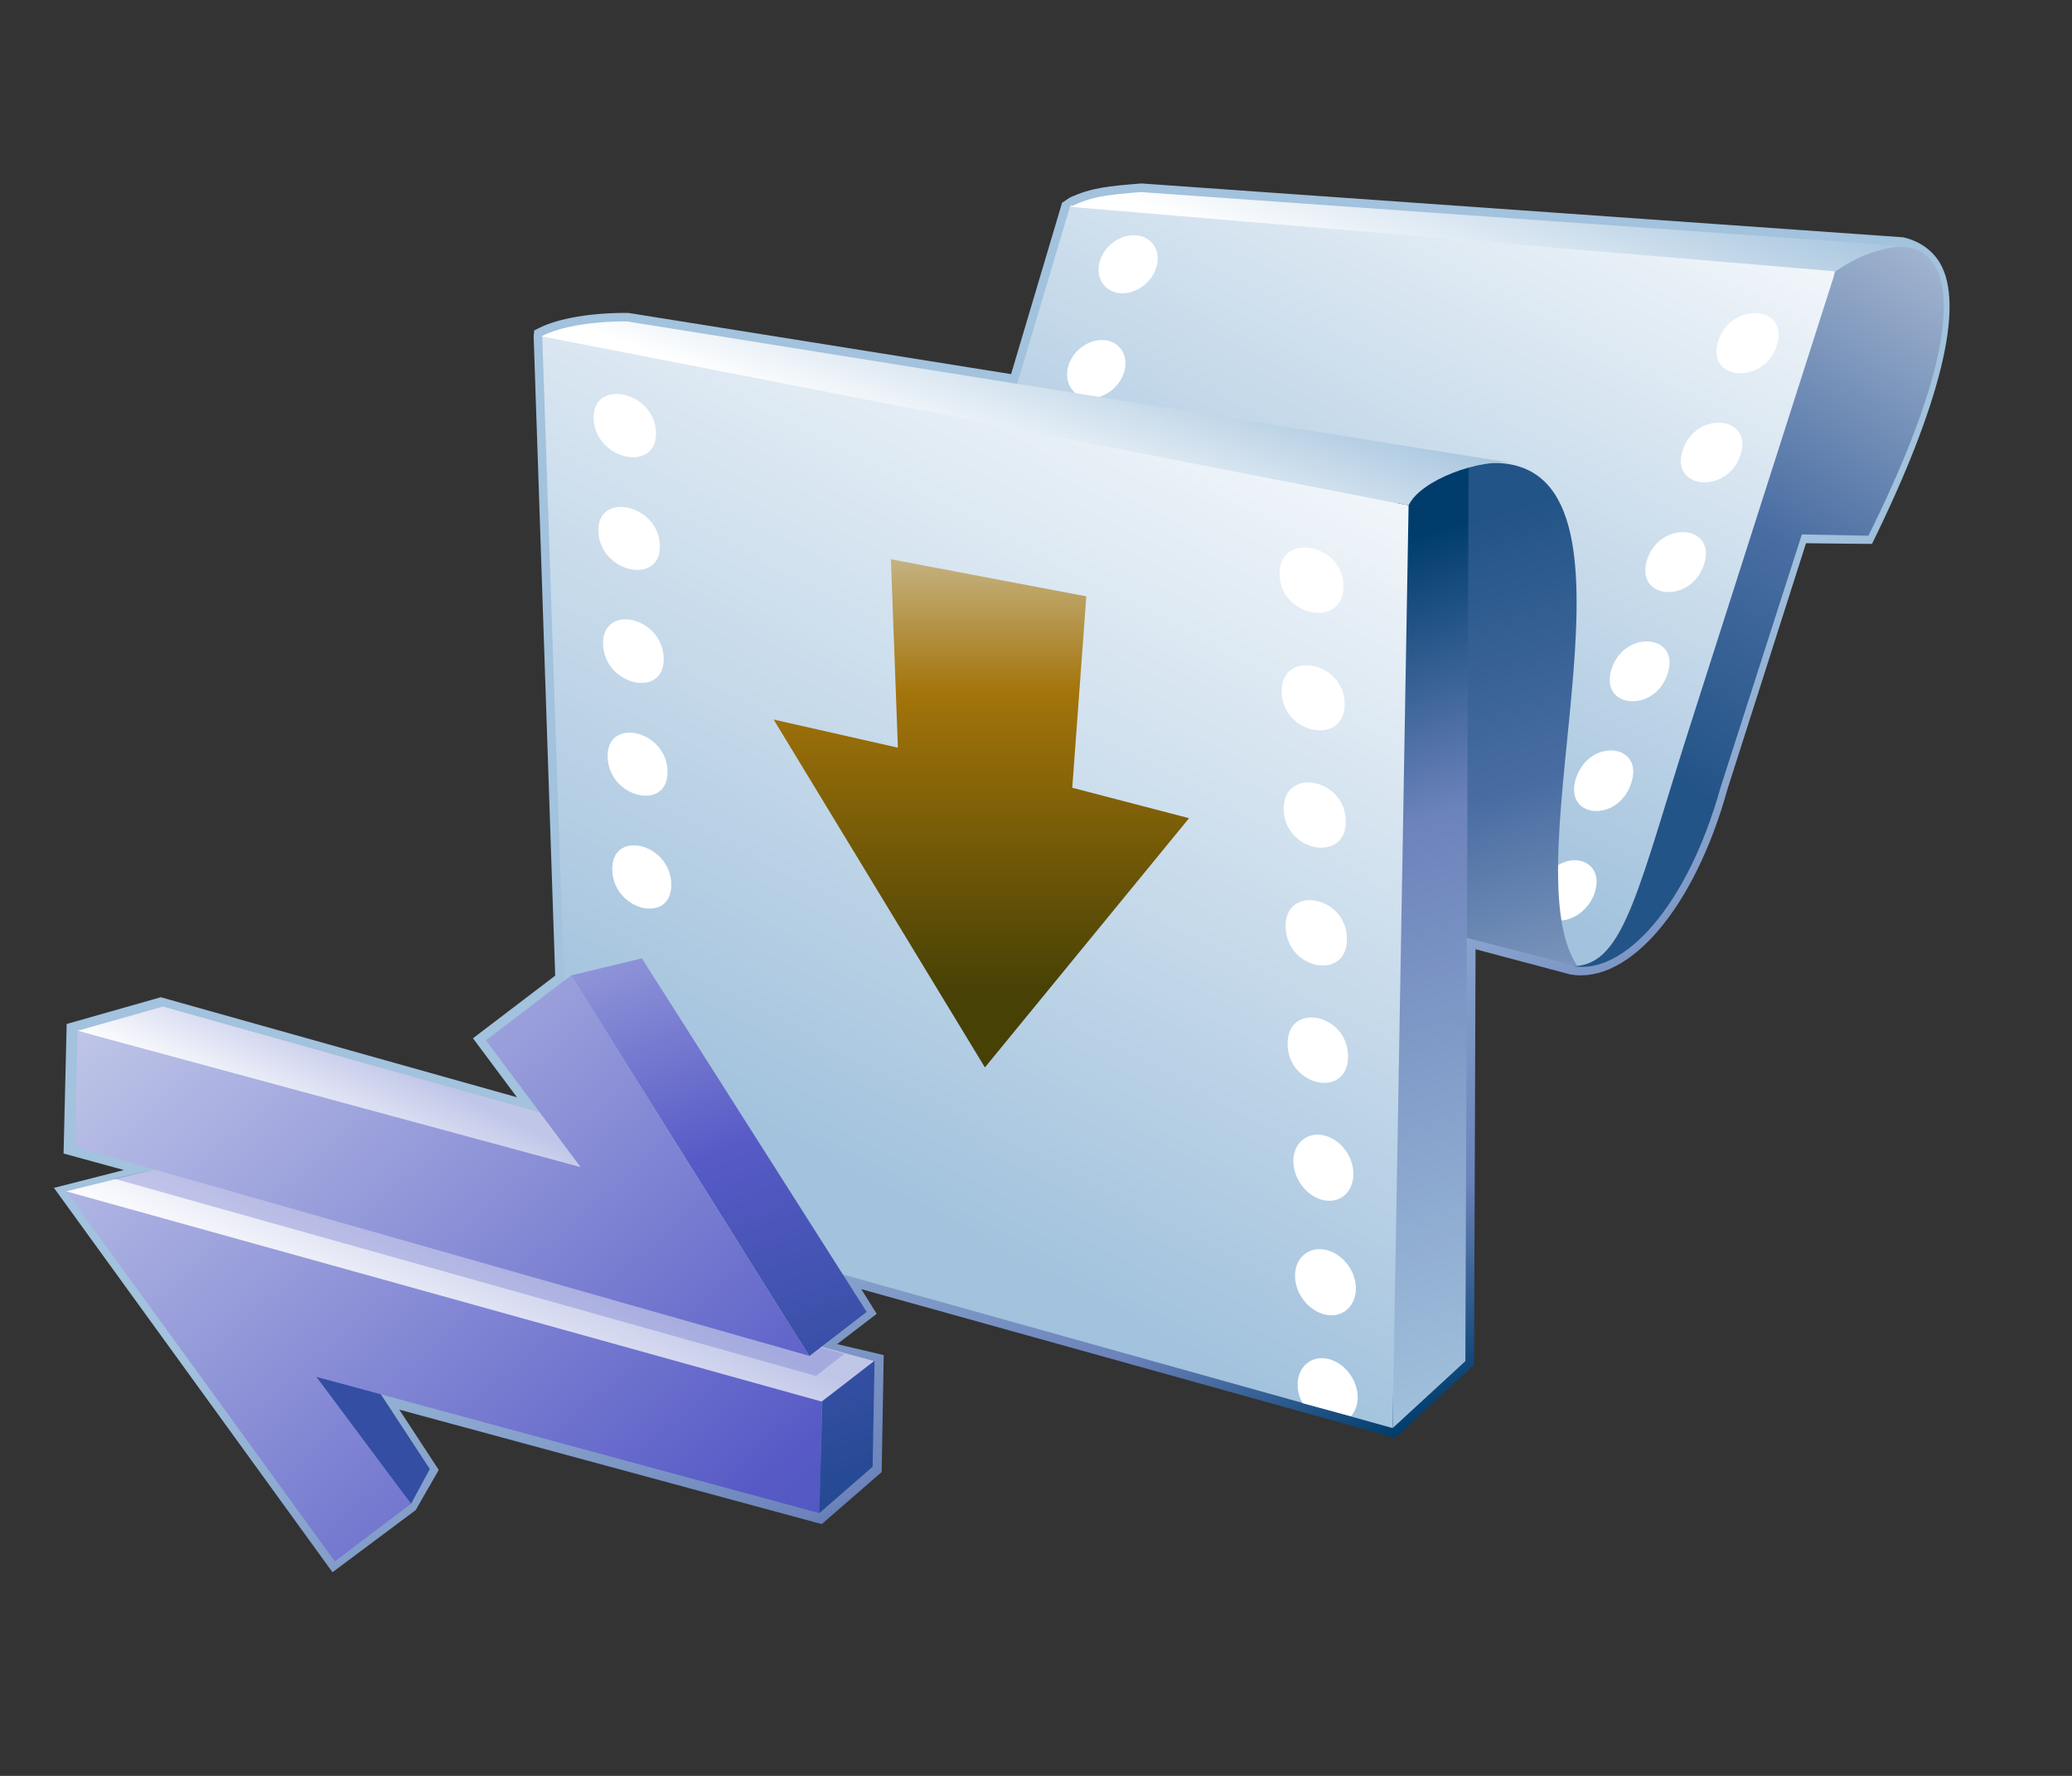 <?xml version="1.0" encoding="UTF-8"?>
<!DOCTYPE svg PUBLIC "-//W3C//DTD SVG 1.1 Tiny//EN" "http://www.w3.org/Graphics/SVG/1.1/DTD/svg11-tiny.dtd">
<svg width="84" height="72" viewBox="0 0 84 72">
<rect x="0" y="0" width="84" height="72" fill="#333333" stroke="none"/>
<linearGradient id="_16" gradientUnits="userSpaceOnUse" x1="42.82" y1="34.14" x2="55.46" y2="59.03">
<stop stop-color="#A2C2DD" offset="0.1"/>
<stop stop-color="#6C83BB" offset="0.71"/>
<stop stop-color="#003D6D" offset="0.99"/>
</linearGradient>
<path fill="url(#_16)" d="M78.638,10.648c-0.53-0.88-1.497-1.028-1.497-1.028L46.271,7.438 c-1.322,0.107-2.021,0.167-2.903,0.575L43.057,8.22c0,0-1.906,6.406-2.067,6.948c-0.583-0.093-15.511-2.481-15.511-2.481 c-1.486-0.016-2.854,0.22-3.624,0.611l-0.199,0.101l-0.021,0.254c0,0,0.86,25.546,0.873,25.903 c-0.263,0.199-3.334,2.539-3.334,2.539s1.146,1.537,1.783,2.391c-1.732-0.486-14.44-4.055-14.44-4.055l-3.814,1.084l-0.126,5.252 l2.445,0.67l-2.835,0.723l11.292,15.584l3.375-2.521l0.933-1.628c0,0-1.037-1.585-1.6-2.443c1.604,0.435,17.128,4.64,17.128,4.64 l2.428-2.111l0.083-4.742l-1.888-0.443l1.604-1.229c0,0-0.611-0.98-0.625-1c1.627,0.454,21.638,6.026,21.638,6.026l3.204-2.951 c0,0,0.052-14.427,0.061-16.857l3.834,1.021c2.396,0.422,5.054-2.729,6.37-7.482c0,0,3.042-9.526,3.193-10 c0.426,0.009,2.674,0.028,2.674,0.028C78.639,16.469,79.683,12.383,78.638,10.648z"/>
<linearGradient id="_17" gradientUnits="userSpaceOnUse" x1="67.28" y1="-0.63" x2="50.73" y2="30.82">
<stop stop-color="#FFFFFF" offset="0.05"/>
<stop stop-color="#A2C2DD" offset="1"/>
</linearGradient>
<path fill="url(#_17)" d="M74.395,10.937L43.393,8.32l-6.201,20.834l26.764,10.021 C69.694,38.242,74.395,10.937,74.395,10.937z"/>
<linearGradient id="_18" gradientUnits="userSpaceOnUse" x1="86.54" y1="-0.7" x2="66.4" y2="31.17">
<stop stop-color="#FFFFFF" offset="0"/>
<stop stop-color="#496DA2" offset="0.71"/>
<stop stop-color="#235487" offset="0.99"/>
</linearGradient>
<path fill="url(#_18)" d="M74.406,11.008l-5.755,17.998c-2.229,6.915-2.765,10.138-4.86,10.165 c2.021,0.352,4.606-2.391,5.96-7.243l3.298-10.261l2.698,0.053C81.434,10.253,78.118,8.485,74.406,11.008z"/>
<linearGradient id="_19" gradientUnits="userSpaceOnUse" x1="58.68" y1="13.45" x2="62.22" y2="3.84">
<stop stop-color="#FFFFFF" offset="0.05"/>
<stop stop-color="#A2C2DD" offset="1"/>
</linearGradient>
<path fill="url(#_19)" d="M74.395,10.999c0.834-0.542,1.501-0.869,2.722-1.029L46.247,7.787 c-1.321,0.112-1.966,0.162-2.854,0.599L74.395,10.999z"/>
<path fill="#FFFFFF" d="M46.088,9.544c-0.635-0.07-1.308,0.397-1.498,1.043c-0.193,0.645,0.162,1.229,0.793,1.297 c0.629,0.07,1.301-0.396,1.498-1.045C47.078,10.192,46.724,9.613,46.088,9.544z"/>
<path fill="#FFFFFF" d="M44.797,13.793c-0.624-0.071-1.294,0.395-1.485,1.041c-0.19,0.644,0.156,1.23,0.776,1.303 c0.626,0.067,1.287-0.399,1.483-1.046C45.771,14.442,45.424,13.86,44.797,13.793z"/>
<path fill="#FFFFFF" d="M69.659,13.822c-0.522,1.61,1.845,1.808,2.371,0.195 C72.574,12.392,70.181,12.193,69.659,13.822z"/>
<path fill="#FFFFFF" d="M68.218,18.252c-0.521,1.604,1.814,1.799,2.34,0.198 C71.092,16.836,68.742,16.638,68.218,18.252z"/>
<path fill="#FFFFFF" d="M66.777,22.688c-0.518,1.618,1.774,1.815,2.305,0.197 C69.615,21.277,67.3,21.076,66.777,22.688z"/>
<path fill="#FFFFFF" d="M65.336,27.12c-0.522,1.608,1.744,1.811,2.268,0.203 C68.146,25.708,65.854,25.503,65.336,27.12z"/>
<path fill="#FFFFFF" d="M63.891,31.553c-0.525,1.628,1.701,1.834,2.238,0.204 C66.671,30.125,64.424,29.918,63.891,31.553z"/>
<path fill="#FFFFFF" d="M63.05,35.156l0.095,2.156c0.61,0.063,1.279-0.438,1.504-1.112 C65.037,35.027,63.912,34.515,63.05,35.156z"/>
<linearGradient id="_20" gradientUnits="userSpaceOnUse" x1="69.89" y1="58.54" x2="58.16" y2="21.15">
<stop stop-color="#FFFFFF" offset="0"/>
<stop stop-color="#496DA2" offset="0.71"/>
<stop stop-color="#235487" offset="0.99"/>
</linearGradient>
<path fill="url(#_20)" d="M60.434,18.767c7.111-0.166,0.639,16.239,3.521,20.408l-5.998-1.535 C57.957,37.64,55.399,17.851,60.434,18.767z"/>
<linearGradient id="_21" gradientUnits="userSpaceOnUse" x1="64.82" y1="60.14" x2="53.09" y2="22.74">
<stop stop-color="#A2C2DD" offset="0.1"/>
<stop stop-color="#6C83BB" offset="0.71"/>
<stop stop-color="#003D6D" offset="0.99"/>
</linearGradient>
<polygon fill="url(#_21)" points="56.462,57.897 56.604,19.658 59.537,18.905 59.407,55.185 "/>
<linearGradient id="_22" gradientUnits="userSpaceOnUse" x1="53.31" y1="8.98" x2="33.18" y2="47.23">
<stop stop-color="#FFFFFF" offset="0.05"/>
<stop stop-color="#A2C2DD" offset="1"/>
</linearGradient>
<polygon fill="url(#_22)" points="56.455,57.899 23.161,48.597 21.982,13.604 57.105,20.488 "/>
<linearGradient id="_23" gradientUnits="userSpaceOnUse" x1="40.3" y1="19.91" x2="43.36" y2="11.59">
<stop stop-color="#FFFFFF" offset="0.05"/>
<stop stop-color="#A2C2DD" offset="1"/>
</linearGradient>
<path fill="url(#_23)" d="M57.105,20.488c0.482-1.021,2.866-1.918,4.266-1.706l-35.948-5.75 c-1.331-0.01-2.713,0.197-3.467,0.603L57.105,20.488z"/>
<path fill="#FFFFFF" d="M24.069,16.991c0.071,1.668,2.586,2.198,2.527,0.529 C26.532,15.85,23.996,15.319,24.069,16.991z"/>
<path fill="#FFFFFF" d="M24.26,21.566c0.074,1.661,2.555,2.189,2.492,0.527C26.689,20.433,24.184,19.905,24.26,21.566 z"/>
<path fill="#FFFFFF" d="M24.449,26.143c0.075,1.668,2.516,2.196,2.458,0.527 C26.849,24.984,24.379,24.457,24.449,26.143z"/>
<path fill="#FFFFFF" d="M24.635,30.717c0.073,1.663,2.486,2.193,2.427,0.528 C27.002,29.582,24.563,29.055,24.635,30.717z"/>
<path fill="#FFFFFF" d="M24.823,35.292c0.066,1.67,2.449,2.196,2.391,0.528 C27.154,34.149,24.748,33.624,24.823,35.292z"/>
<path fill="#FFFFFF" d="M51.874,23.293c0.035,1.727,2.612,2.199,2.59,0.47C54.448,22.02,51.844,21.547,51.874,23.293z "/>
<path fill="#FFFFFF" d="M51.959,28.053c0.03,1.729,2.576,2.202,2.556,0.472 C54.488,26.799,51.923,26.327,51.959,28.053z"/>
<path fill="#FFFFFF" d="M52.041,32.818c0.032,1.722,2.543,2.192,2.52,0.468 C54.538,31.546,52.011,31.077,52.041,32.818z"/>
<path fill="#FFFFFF" d="M52.122,37.579c0.028,1.74,2.506,2.213,2.484,0.473C54.588,36.321,52.085,35.85,52.122,37.579 z"/>
<path fill="#FFFFFF" d="M52.2,42.346c0.032,1.73,2.474,2.202,2.45,0.466C54.632,41.075,52.168,40.604,52.2,42.346z"/>
<path fill="#FFFFFF" d="M53.627,46.022c-0.674-0.127-1.21,0.36-1.193,1.088c0.021,0.728,0.572,1.423,1.245,1.553 c0.671,0.131,1.199-0.356,1.189-1.089C54.86,46.845,54.302,46.153,53.627,46.022z"/>
<path fill="#FFFFFF" d="M53.709,50.665c-0.685-0.127-1.226,0.361-1.207,1.087c0.016,0.733,0.58,1.423,1.261,1.554 c0.677,0.128,1.216-0.358,1.206-1.09C54.958,51.489,54.395,50.794,53.709,50.665z"/>
<path fill="#FFFFFF" d="M55.042,56.64c-0.01-0.729-0.567-1.426-1.246-1.555c-0.673-0.128-1.206,0.36-1.188,1.088 c0.004,0.25,0.078,0.494,0.194,0.715l1.969,0.53C54.939,57.226,55.047,56.956,55.042,56.64z"/>
<linearGradient id="_24" gradientUnits="userSpaceOnUse" x1="39.78" y1="17.42" x2="39.78" y2="41.71">
<stop stop-color="#E6EEF4" offset="0"/>
<stop stop-color="#A3740A" offset="0.44"/>
<stop stop-color="#474105" offset="0.94"/>
</linearGradient>
<polygon fill="url(#_24)" points="36.401,30.313 36.118,22.674 44.04,24.178 43.47,31.938 48.205,33.172 39.929,43.277 31.364,29.173 "/>
<polygon fill="#334EA2" points="12.074,55.207 16.664,60.967 17.425,59.561 14.192,54.622 "/>
<linearGradient id="_25" gradientUnits="userSpaceOnUse" x1="-2.4" y1="30.56" x2="63.84" y2="105.91">
<stop stop-color="#E6EEF4" offset="0"/>
<stop stop-color="#575AC6" offset="0.44"/>
<stop stop-color="#003D6D" offset="0.94"/>
</linearGradient>
<polygon fill="url(#_25)" points="16.664,60.967 12.828,55.823 33.223,61.349 33.335,56.646 2.675,48.29 13.574,63.303 "/>
<linearGradient id="_26" gradientUnits="userSpaceOnUse" x1="17.08" y1="55.71" x2="20.36" y2="49.15">
<stop stop-color="#FFFFFF" offset="0"/>
<stop stop-color="#C0C6E8" offset="1"/>
</linearGradient>
<polygon fill="url(#_26)" points="35.45,55.187 6.65,47.321 2.683,48.3 33.301,56.822 "/>
<polygon fill-opacity="0.4" fill="#7B7FD1" points="34.228,54.89 6.65,47.321 4.608,47.782 33.079,55.786 "/>
<linearGradient id="_27" gradientUnits="userSpaceOnUse" x1="21.75" y1="25.37" x2="40.12" y2="73.38">
<stop stop-color="#E6EEF4" offset="0"/>
<stop stop-color="#575AC6" offset="0.44"/>
<stop stop-color="#003D6D" offset="0.94"/>
</linearGradient>
<polygon fill="url(#_27)" points="33.338,56.813 35.455,55.167 35.377,59.465 33.216,61.347 "/>
<linearGradient id="_28" gradientUnits="userSpaceOnUse" x1="12.77" y1="46.74" x2="14.92" y2="42.46">
<stop stop-color="#FFFFFF" offset="0"/>
<stop stop-color="#C0C6E8" offset="1"/>
</linearGradient>
<polygon fill="url(#_28)" points="22.519,45.28 6.604,40.808 3.144,41.792 24.32,47.865 "/>
<polygon fill="url(#_27)" points="26.021,38.854 23.152,39.546 32.811,54.979 35.135,53.189 "/>
<polygon fill="url(#_25)" points="19.701,42.175 23.537,47.318 3.144,41.792 3.031,46.495 32.8,54.968 23.152,39.546 "/>
</svg>